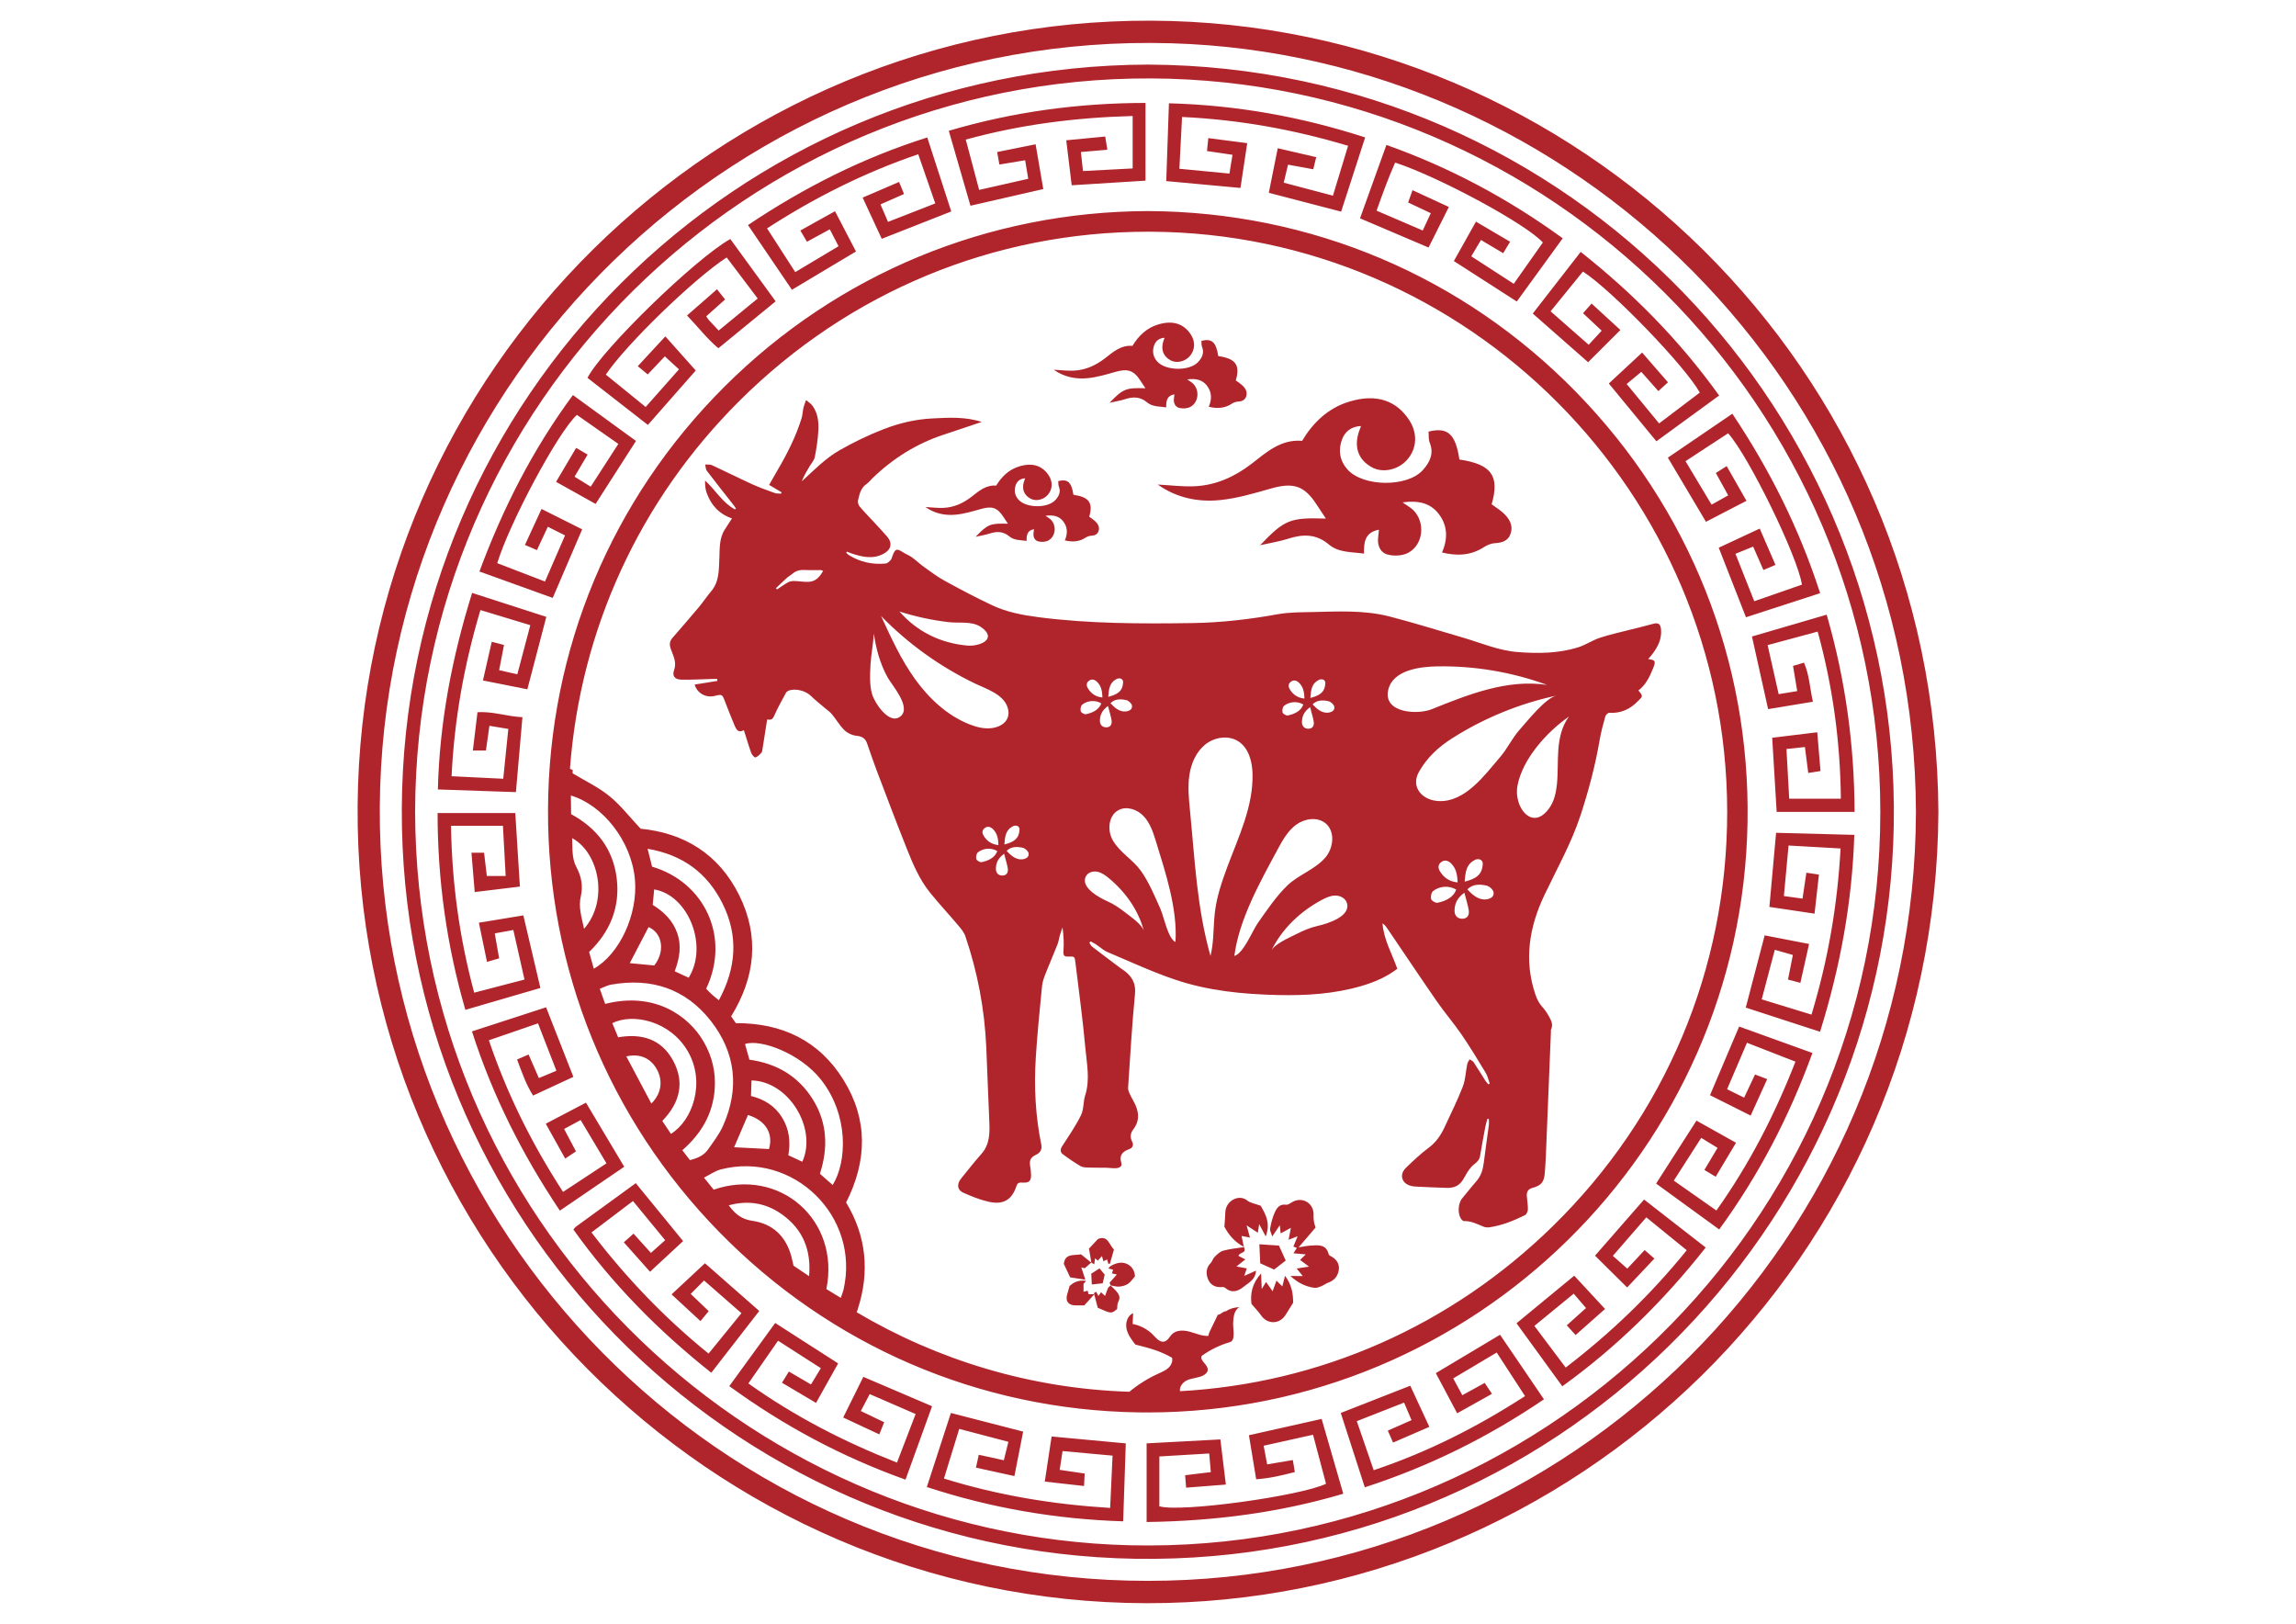<?xml version="1.0" encoding="utf-8"?>
<!-- Generator: Adobe Illustrator 25.2.3, SVG Export Plug-In . SVG Version: 6.00 Build 0)  -->
<svg version="1.1" xmlns="http://www.w3.org/2000/svg" xmlns:xlink="http://www.w3.org/1999/xlink" x="0px" y="0px"
	 viewBox="0 0 1190.55 841.89" style="enable-background:new 0 0 1190.55 841.89;" xml:space="preserve">
<style type="text/css">
	.st0{fill:#B0252C;}
</style>
<g id="Circle">
	<path class="st0" d="M597.15,10.72C372.59,9.73,187.22,191.7,185.44,417.63c-1.79,227.98,183.23,413,408.85,413.54
		c221.45,0.53,409.58-178.34,410.83-410.14C1004.04,190.13,817.2,11.69,597.15,10.72z M595.29,819.59
		c-222.33,0.03-399.77-182.16-398.35-401.43c1.43-220.94,185.5-402.26,410.31-395.73c207.45,6.03,385.49,176.66,386.23,398.61
		C992.82,642.17,813.99,819.57,595.29,819.59z M595.54,33.49c-213.69,0.49-386.17,172.8-387.19,385.6
		c-1.02,212.42,169.12,385.66,380.35,389.05c217.19,3.49,389.64-171.09,393.28-380.33C985.68,214.83,814.83,34.61,595.54,33.49z
		 M586.05,801.14c-200.48-4.69-370.39-169.12-370.8-380.51c0.56-211.99,173.38-380.85,381.57-379.97
		C803.3,41.53,974.79,209.68,975,420.71C975.21,634.54,798.23,806.1,586.05,801.14z M908.45,329.99
		c12.57-3.67,25.33-7.4,38.74-11.32c9.77,33.74,14.32,67.46,14.48,102.23c-13.52,0-26.7,0-40.41,0
		c-0.76-12.65-1.53-25.31-2.32-38.41c7.71-0.94,15.17-1.85,23.37-2.85c0.57,6.82,1.11,13.25,1.68,20.1c-2.34,0.37-4.18,0.66-6.35,1
		c-0.58-4.49-1.11-8.66-1.73-13.44c-3.04,0.32-5.95,0.63-9.57,1.01c0.48,8.59,0.94,17.01,1.43,25.78c8.77,0,17.49,0,26.78,0
		c-0.31-29.69-4.21-58.23-12.02-86.64c-8.86,2.39-17.13,4.62-25.95,7c1.91,8.52,3.75,16.7,5.71,25.43c3.2-0.52,6.08-1,9.63-1.58
		c-0.73-4.41-1.44-8.65-2.17-13.06c1.9-0.56,3.55-1.06,5.68-1.69c2.8,6.36,3.03,13.21,4.62,20.26c-7.85,1.3-15.47,2.55-23.22,3.83
		C914.04,355.14,911.33,342.97,908.45,329.99z M483.31,729.06c-4.49,12.42-9.03,24.95-13.77,38.06
		c-33.02-11.8-63.2-27.95-91.38-48.49c8.02-11.02,15.81-21.73,23.81-32.73c10.89,6.99,21.65,13.91,32.64,20.96
		c-3.72,6.64-7.42,13.24-11.47,20.48c-5.93-3.52-11.62-6.88-17.65-10.46c1.29-2.11,2.27-3.7,3.56-5.81
		c3.86,2.25,7.46,4.36,11.46,6.7c1.66-2.72,3.28-5.38,5.13-8.43c-7.52-4.83-14.73-9.46-22.2-14.25
		c-5.16,7.42-10.08,14.51-15.39,22.15c24.07,17.12,49.47,30.19,77.06,41.04c3.24-8.43,6.41-16.69,9.67-25.18
		c-8.12-3.52-15.7-6.81-23.81-10.33c-1.48,2.8-2.9,5.52-4.61,8.77c4.15,2,7.92,3.81,12.12,5.83c-0.81,2-1.56,3.86-2.54,6.27
		c-6.32-2.95-12.18-5.69-18.72-8.74c3.6-7.27,7.01-14.15,10.44-21.07C459.55,718.91,471.2,723.89,483.31,729.06z M920.96,431.77
		c13.37,0.35,26.59,0.69,40.56,1.06c-1.12,34.94-7.29,68.42-17.76,102.09c-13.03-4.24-25.68-8.36-38.52-12.53
		c3.25-12.44,6.41-24.51,9.79-37.45c7.76,1.5,15.14,2.93,23.03,4.46c-1.55,6.91-3,13.39-4.51,20.15c-2.04-0.54-3.99-1.05-6.42-1.69
		c0.83-4.2,1.61-8.13,2.53-12.76c-2.84-0.81-5.78-1.66-9.37-2.68c-2.27,8.59-4.46,16.87-6.79,25.69c8.53,2.61,16.88,5.17,25.81,7.91
		c8.55-28.22,13.47-56.63,15.08-86.13c-9.18-0.52-17.75-1.01-26.97-1.53c-0.81,8.83-1.59,17.22-2.42,26.19
		c3.25,0.45,6.13,0.85,9.66,1.33c0.66-4.41,1.29-8.69,2-13.42c2.01,0.3,4.04,0.6,6.51,0.97c-0.74,6.58-1.46,13-2.27,20.25
		c-7.99-1.2-15.73-2.35-23.42-3.5C918.65,457.4,919.77,444.94,920.96,431.77z M267.52,410.67c-13.4-0.46-26.49-0.9-40.47-1.38
		c0.86-34.6,7.25-68.22,17.76-101.9c12.88,4.16,25.65,8.28,38.47,12.42c-3.35,12.81-6.55,25.05-9.83,37.56
		c-7.65-1.53-15.06-3-23.03-4.59c1.51-6.62,2.98-13.06,4.57-20.05c2.2,0.57,4,1.04,6.35,1.65c-0.82,4.27-1.64,8.5-2.52,13.07
		c3.17,0.72,6.04,1.37,9.43,2.13c2.21-8.37,4.36-16.51,6.73-25.46c-8.49-2.57-16.94-5.14-25.87-7.84
		c-8.43,28.37-13.54,56.58-14.95,86.15c9.1,0.44,17.55,0.86,26.78,1.31c0.87-8.55,1.72-16.9,2.64-25.83
		c-3.37-0.56-6.38-1.05-9.8-1.62c-0.65,4.58-1.21,8.55-1.81,12.81c-2.02,0-4.06,0-6.78,0c0.79-6.54,1.56-12.92,2.4-19.84
		c7.9-0.56,15.26,2.21,23.31,2.56C269.74,385.06,268.65,397.68,267.52,410.67z M643.22,97.44c-12.81-1.18-25.24-2.33-38.48-3.55
		c0.46-13.35,0.91-26.54,1.39-40.34c35.02,0.94,68.58,6.95,101.75,17.69c-4.22,13.03-8.35,25.77-12.46,38.48
		c-12.54-3.27-24.63-6.41-37.5-9.76c1.55-7.72,3.03-15.12,4.63-23.11c6.95,1.61,13.39,3.1,19.95,4.62c-0.53,2.21-0.94,3.9-1.52,6.29
		c-4.3-0.78-8.5-1.55-13.09-2.39c-0.76,3.18-1.45,6.05-2.23,9.34c8.47,2.23,16.74,4.41,25.51,6.73c2.61-8.6,5.16-16.98,7.86-25.86
		c-28.15-8.41-56.35-13.54-86.09-14.94c-0.47,9.08-0.92,17.77-1.39,26.85c8.84,0.85,17.23,1.66,25.96,2.5
		c0.52-3.19,0.99-6.08,1.58-9.74c-4.47-0.66-8.72-1.28-13.22-1.95c0.24-2.32,0.43-4.19,0.68-6.7c6.73,0.87,13.13,1.7,20.18,2.61
		C645.54,82.03,644.42,89.47,643.22,97.44z M393.7,679.66c-8.26,10.64-16.45,21.19-24.87,32.03
		c-27.43-21.75-51.43-46.09-71.51-74.25c0.58-0.66,0.86-1.14,1.28-1.44c10.3-7.51,20.61-15,31.07-22.59
		c8.12,9.93,16.15,19.75,24.54,30.03c-5.64,5.23-11.19,10.37-17.15,15.9c-4.49-5.05-8.81-9.9-13.59-15.27
		c1.6-1.43,3.09-2.76,5.04-4.49c3.02,3.35,5.82,6.44,9.02,9.99c2.5-2.23,4.93-4.41,7.37-6.59c-5.69-6.92-11.06-13.46-16.68-20.31
		c-7.22,5.47-14.23,10.77-21.51,16.29c17.88,23.42,37.76,44.21,60.71,62.81c5.73-7.04,11.29-13.87,17.04-20.95
		c-6.53-5.71-12.92-11.3-19.38-16.95c-2.2,2.21-4.39,4.4-6.93,6.95c2.91,2.79,5.95,5.69,9.33,8.93c-1.32,1.61-2.61,3.17-4.26,5.17
		c-5.1-4.72-9.97-9.22-14.99-13.85c5.89-5.49,11.57-10.78,17.31-16.13C374.22,662.56,383.74,670.92,393.7,679.66z M685.31,735.63
		c3.75,12.97,7.42,25.65,11.22,38.79c-33.42,9.93-67.25,14.17-101.97,14.66c0-13.8,0-27.05,0-40.77
		c12.59-0.67,25.07-1.34,38.24-2.05c0.93,7.62,1.86,15.25,2.85,23.41c-6.95,0.54-13.56,1.06-20.6,1.61c-0.2-2.41-0.33-4.1-0.52-6.45
		c4.51-0.55,8.81-1.07,13.32-1.62c-0.28-3.2-0.53-6.12-0.83-9.65c-8.74,0.52-17.16,1.02-25.86,1.54c0,8.78,0,17.37,0,25.83
		c11.12,3.31,73.4-5.38,86.43-11.67c-2.18-8.22-4.38-16.52-6.74-25.42c-8.61,1.91-16.93,3.76-25.6,5.69c0.63,3.37,1.2,6.4,1.81,9.67
		c4.63-0.78,8.71-1.46,13.32-2.23c0.39,2.34,0.7,4.17,1.04,6.21c-6.7,1.75-13.12,3.28-20.05,3.73c-1.32-8.03-2.54-15.45-3.76-22.81
		C660.38,741.22,672.72,738.45,685.31,735.63z M410.64,150.23c-7.59-11.17-15.05-22.15-22.78-33.54
		c28.98-19.45,59.46-34.84,92.96-45.43c4.22,13.01,8.28,25.55,12.44,38.37c-11.98,4.71-23.76,9.35-36.04,14.18
		c-3.18-6.84-6.42-13.83-9.91-21.36c6.37-2.74,12.49-5.37,18.89-8.12c0.83,2.04,1.62,3.95,2.57,6.26
		c-4.07,1.79-7.88,3.46-12.21,5.37c1.35,3.14,2.57,5.97,3.91,9.07c8.27-3.23,16.12-6.3,24.5-9.57c-2.94-8.48-5.8-16.74-8.83-25.49
		c-27.89,9.51-53.52,22.36-78.39,38.43c4.94,7.66,9.68,15.02,14.61,22.67c7.54-4.51,14.76-8.82,22.46-13.42
		c-1.46-2.82-2.88-5.56-4.54-8.76c-3.98,2.16-7.64,4.16-11.84,6.44c-1.09-1.84-2.11-3.57-3.44-5.82c5.93-3.3,11.56-6.43,17.98-10
		c3.74,7.17,7.28,13.95,10.88,20.87C432.62,137.09,421.76,143.58,410.64,150.23z M864.84,237.27c11.08-7.55,22.03-15.01,33.43-22.77
		c19.36,28.96,34.72,59.53,45.53,93.03c-13,4.22-25.53,8.29-38.46,12.49c-4.63-11.81-9.24-23.58-14.12-36.06
		c6.84-3.19,13.78-6.43,21.26-9.92c2.75,6.35,5.33,12.31,8.15,18.83c-2.25,0.95-4.12,1.74-6.25,2.64
		c-1.75-3.99-3.43-7.82-5.31-12.12c-3.13,1.27-5.99,2.43-9.18,3.73c3.32,8.37,6.47,16.33,9.75,24.59c8.52-2.97,16.66-5.79,24.72-8.6
		c-2.18-14.51-27.53-66.5-38.27-78.48c-7.27,4.76-14.59,9.56-22.1,14.47c4.61,7.69,8.95,14.93,13.52,22.54
		c2.93-1.64,5.64-3.17,8.61-4.83c-2.12-3.83-4.14-7.49-6.4-11.58c1.83-1.17,3.4-2.17,5.61-3.58c3.45,6.04,6.74,11.79,10.28,17.99
		c-7.26,3.76-14.11,7.31-21.01,10.88C877.96,259.34,871.48,248.43,864.84,237.27z M901.81,532.2c12.42,4.48,24.94,9,37.99,13.71
		c-11.96,32.88-27.65,63.14-48.33,91.5c-11.04-8.03-21.74-15.8-32.72-23.79c6.98-10.89,13.8-21.53,20.92-32.64
		c6.75,3.78,13.46,7.53,20.51,11.48c-3.64,6.08-6.98,11.67-10.54,17.62c-2.14-1.29-3.89-2.35-5.85-3.53
		c2.3-3.87,4.38-7.36,6.81-11.45c-2.8-1.71-5.53-3.37-8.47-5.17c-4.82,7.52-9.38,14.63-14.21,22.16
		c7.33,5.14,14.53,10.2,22.08,15.49c17.07-23.99,30.21-49.55,41-77.17c-8.39-3.27-16.56-6.45-25.14-9.79
		c-3.48,8.13-6.85,16.01-10.31,24.09c2.93,1.45,5.59,2.75,8.84,4.36c1.92-4.08,3.69-7.84,5.65-12c1.84,0.7,3.71,1.41,6.31,2.4
		c-2.86,6.31-5.59,12.32-8.57,18.9c-7.28-3.64-14.12-7.07-21.09-10.56C891.8,555.81,896.69,544.28,901.81,532.2z M705.21,113.19
		c4.48-12.46,9-25.01,13.69-38.06c32.9,11.69,63.08,27.82,91.42,48.41c-7.92,10.9-15.78,21.73-23.81,32.78
		c-10.92-7.02-21.57-13.86-32.64-20.98c3.85-6.86,7.47-13.32,11.46-20.43c6.03,3.55,11.72,6.91,17.7,10.42
		c-1.37,2.27-2.44,4.05-3.58,5.94c-3.88-2.31-7.47-4.45-11.51-6.85c-1.73,2.91-3.32,5.56-5.04,8.46
		c7.38,4.78,14.34,9.29,22.02,14.26c5.07-7.19,10.11-14.33,15.1-21.41c-8.51-9.5-53.48-33.84-76.59-41.45
		c-3.6,8.03-6.58,16.38-9.63,24.93c8.07,3.47,15.82,6.81,23.93,10.29c1.4-3.02,2.71-5.83,4.18-8.98c-3.98-1.88-7.62-3.6-11.75-5.55
		c0.7-1.96,1.37-3.84,2.27-6.38c6.44,2.97,12.32,5.68,18.85,8.7c-3.65,7.28-7.07,14.13-10.53,21.04
		C728.78,123.23,717.27,118.33,705.21,113.19z M286.6,309.99c-12.61-4.55-25.2-9.08-38-13.7c12.1-32.59,27.57-63.2,48.48-91.47
		c10.93,7.95,21.77,15.84,32.7,23.79c-6.97,10.86-13.86,21.61-20.94,32.65c-6.74-3.77-13.33-7.45-20.5-11.45
		c3.49-5.91,6.77-11.47,10.4-17.61c2.14,1.24,3.88,2.26,5.96,3.47c-2.27,3.85-4.4,7.44-6.77,11.47c2.74,1.69,5.37,3.32,8.37,5.17
		c4.82-7.46,9.49-14.69,14.33-22.17c-7.36-5.15-14.44-10.11-21.49-15.04c-9.86,8.96-35.11,56.38-41.3,76.87
		c8.09,3.11,16.23,6.24,24.76,9.52c3.53-8.11,6.87-15.81,10.39-23.91c-2.97-1.49-5.75-2.89-8.92-4.48
		c-1.91,4.08-3.68,7.86-5.66,12.1c-2.04-0.89-3.89-1.69-6.2-2.69c2.93-6.37,5.64-12.24,8.59-18.64c7.42,3.71,14.3,7.16,21.08,10.56
		C296.77,286.31,291.89,297.67,286.6,309.99z M852.5,621.89c10.5,8.18,20.95,16.31,31.96,24.88c-21.68,27.52-46.12,51.6-74.36,71.96
		c-7.96-10.96-15.74-21.68-23.74-32.69c10.03-8.27,19.81-16.33,29.92-24.66c5.2,5.6,10.43,11.24,15.99,17.24
		c-5.17,4.57-10.03,8.88-15.27,13.52c-1.57-1.73-2.94-3.23-4.58-5.03c3.31-2.97,6.44-5.78,9.98-8.96c-2.28-2.65-4.22-4.92-6.39-7.45
		c-6.78,5.56-13.3,10.9-20.39,16.71c5.36,7.13,10.7,14.24,16.23,21.59c23.45-17.93,44.19-37.87,62.78-60.82
		c-7.09-5.76-13.9-11.3-20.97-17.05c-5.84,6.72-11.49,13.22-17.35,19.96c2.46,2.18,4.68,4.14,7.49,6.63c3.07-3.29,5.93-6.34,9-9.63
		c1.72,1.5,3.15,2.74,5.06,4.41c-4.65,4.93-9.11,9.66-14.13,14.98c-5.58-5.52-11.04-10.92-16.66-16.49
		C835.63,641.2,843.98,631.64,852.5,621.89z M777.83,692c7.48,11,14.99,22.04,22.76,33.47c-29,19.7-59.7,34.86-92.9,45.62
		c-4.21-13.04-8.33-25.77-12.46-38.55c12.21-4.78,23.99-9.4,36.04-14.12c3.21,6.93,6.41,13.82,9.89,21.32
		c-6.16,2.67-12.19,5.29-18.81,8.16c-0.92-2.11-1.72-3.94-2.72-6.21c4.11-1.81,7.93-3.5,12.29-5.42c-1.29-3.05-2.49-5.88-3.86-9.1
		c-8.09,3.18-15.9,6.25-24.52,9.63c2.85,8.26,5.68,16.49,8.76,25.42c27.94-9.36,53.65-22.37,78.48-38.42
		c-4.96-7.62-9.73-14.96-14.69-22.59c-7.57,4.51-14.8,8.81-22.54,13.42c1.58,2.94,3.05,5.65,4.7,8.71c4.02-2.2,7.68-4.21,11.62-6.37
		c1.17,1.76,2.21,3.32,3.76,5.66c-6.01,3.36-11.77,6.58-18.04,10.08c-3.73-7.01-7.33-13.8-11.07-20.82
		C755.54,705.33,766.39,698.84,777.83,692z M545.29,744.74c12.96,1.21,25.26,2.35,38.47,3.58c-0.44,13.08-0.89,26.46-1.36,40.41
		c-34.8-1.11-68.55-6.87-101.81-17.79c4.17-12.84,8.25-25.37,12.48-38.39c12.4,3.2,24.59,6.34,37.47,9.66
		c-1.48,7.51-2.96,15.03-4.54,23.06c-6.81-1.5-13.12-2.88-19.93-4.38c0.5-2.27,0.93-4.24,1.46-6.67c4.28,0.94,8.33,1.82,12.99,2.84
		c0.75-3.04,1.49-6.03,2.36-9.56c-8.34-2.19-16.43-4.31-25.49-6.69c-2.67,8.66-5.19,16.88-7.92,25.74
		c28.15,8.73,56.58,13.41,86.18,15.23c0.42-9.14,0.82-17.76,1.25-27.11c-8.54-0.78-16.91-1.54-25.93-2.37
		c-0.48,3.17-0.96,6.33-1.48,9.74c4.59,0.68,8.57,1.26,12.96,1.91c-0.11,2.04-0.2,3.88-0.34,6.46c-6.84-0.77-13.23-1.48-20.35-2.28
		C543.01,759.89,544.16,752.3,545.29,744.74z M323.68,604.9c-10.97,7.48-22.02,15.02-33.37,22.76
		c-19.44-29.01-34.84-59.49-45.58-92.94c12.98-4.22,25.64-8.33,38.43-12.49c4.82,12.28,9.38,23.92,14.15,36.07
		c-6.78,3.14-13.59,6.31-20.89,9.69c-3.73-5.87-5.81-12.12-8.31-18.7c2.08-0.9,3.78-1.64,5.98-2.59c1.83,4.2,3.5,8.01,5.33,12.22
		c3.08-1.29,5.92-2.48,9.09-3.8c-3.16-8.12-6.2-15.97-9.54-24.56c-8.39,2.88-16.64,5.72-25.47,8.76
		c9.42,27.87,22.29,53.69,38.46,78.62c7.82-5.15,15.05-9.9,22.51-14.81c-4.47-7.5-8.79-14.75-13.38-22.44
		c-2.84,1.52-5.42,2.91-8.59,4.61c2.05,3.87,3.99,7.54,6.16,11.64c-1.77,1.18-3.46,2.3-5.59,3.72c-3.36-6.03-6.53-11.72-10.07-18.07
		c7.05-3.7,13.85-7.26,20.84-10.92C310.44,582.71,316.93,593.59,323.68,604.9z M335.95,220.3c-10.51-8.19-20.94-16.32-31.32-24.4
		c7.55-14.78,55.96-61.85,74.06-71.98c7.85,10.78,15.73,21.61,23.51,32.3c-9.79,8.02-19.5,15.97-29.69,24.32
		c-5.78-4.76-10.45-10.95-16.26-16.98c5.2-4.55,10.18-8.9,15.54-13.6c1.62,2.05,2.89,3.65,4.19,5.3c-3.4,3.04-6.55,5.85-9.78,8.74
		c0.53,0.77,0.87,1.39,1.33,1.9c1.55,1.7,3.14,3.36,5.13,5.47c6.69-5.5,13.32-10.95,20.23-16.62c-5.53-7.31-10.81-14.3-16.08-21.27
		c-16.78,10.82-52.19,45.12-62.67,60.74c6.8,5.52,13.62,11.07,20.66,16.78c5.89-6.66,11.5-12.99,17.27-19.51
		c-2.35-2.16-4.66-4.28-7.34-6.74c-2.84,3-5.73,6.05-8.86,9.36c-1.49-1.23-3.06-2.53-5.16-4.27c4.74-5.12,9.23-9.97,14.29-15.43
		c5.48,6.14,10.51,11.79,15.77,17.67C352.91,201.02,344.53,210.55,335.95,220.3z M503.21,106.66c-3.67-12.7-7.38-25.53-11.23-38.85
		c33.36-9.84,67.17-14.4,102-14.45c0,13.65,0,26.73,0,40.3c-12.49,0.78-25.1,1.57-38.27,2.39c-0.93-7.64-1.84-15.11-2.83-23.32
		c6.7-0.65,13.14-1.27,20.21-1.95c0.36,2.25,0.71,4.39,1.11,6.85c-4.75,0.41-9.06,0.78-13.72,1.18c0.39,3.54,0.71,6.47,1.08,9.87
		c8.59-0.45,16.99-0.89,25.76-1.36c0-8.93,0-17.68,0-27.18c-29.43,0.8-57.86,4.35-86.54,12.23c2.33,8.75,4.6,17.29,6.94,26.09
		c8.69-1.97,16.89-3.83,25.45-5.77c-0.53-3.16-1.01-6.05-1.6-9.61c-4.49,0.75-8.58,1.44-13.35,2.23c-0.35-1.96-0.71-3.92-1.17-6.49
		c6.61-1.33,12.92-2.61,19.94-4.02c1.33,7.76,2.6,15.16,3.98,23.22C528.55,100.88,516.11,103.72,503.21,106.66z M891.43,205.06
		c-10.84,7.91-21.53,15.71-32.54,23.73c-8.21-9.97-16.27-19.77-24.66-29.96c5.56-5.17,11.33-10.53,17.26-16.05
		c4.45,5.12,8.84,10.17,13.41,15.43c-1.76,1.6-3.31,3.02-4.99,4.56c-2.9-3.28-5.7-6.44-8.84-9.98c-2.59,2.15-4.98,4.12-7.6,6.29
		c5.67,6.89,11.06,13.44,16.83,20.44c7.14-5.41,14.13-10.71,21.1-15.98c-7.42-13.49-45.47-52.97-60.6-62.76
		c-5.47,6.73-11,13.52-16.77,20.62c6.67,5.86,13.12,11.51,19.76,17.35c2.23-2.43,4.25-4.62,6.72-7.31
		c-3.14-2.94-6.17-5.78-9.66-9.06c1.32-1.48,2.65-2.99,4.44-5c5.15,4.73,10.06,9.22,14.94,13.7c-5.72,5.71-11.1,11.08-16.74,16.71
		c-9.42-8.28-18.96-16.67-28.7-25.23c8.09-10.41,16.33-21.01,24.85-31.97C846.91,152.17,870.85,176.38,891.43,205.06z
		 M280.21,512.21c-12.91,3.76-25.7,7.49-38.9,11.34c-9.66-33.3-14.4-67.1-14.41-102.02c13.66,0,26.82,0,40.29,0
		c0.79,12.59,1.56,24.93,2.39,38.11c-7.63,0.93-15.22,1.85-23.43,2.85c-0.58-7.04-1.12-13.52-1.69-20.4c2.27,0,4.29,0,6.54,0
		c0.47,3.96,0.95,7.97,1.44,12.06c3.23,0,6.14,0,9.76,0c-0.48-8.81-0.94-17.21-1.42-26.03c-8.78,0-17.52,0-26.92,0
		c0.46,29.29,4.26,57.71,12.02,86.53c8.66-2.26,17.07-4.46,26.08-6.81c-1.96-8.7-3.84-17.04-5.79-25.69
		c-3.27,0.6-6.16,1.12-9.63,1.76c0.75,4.28,1.44,8.22,2.27,12.94c-1.74,0.51-3.61,1.05-6.29,1.83c-1.45-6.98-2.8-13.46-4.21-20.3
		c7.65-1.26,15.07-2.49,23.06-3.8C274.3,487.07,277.18,499.33,280.21,512.21z M619.67,252.09c10.95-0.58,20.56-4.91,29.29-11.64
		c7.7-5.94,15.15-12.81,26.22-11.9c5.76-9.57,13.48-16.9,24.11-20.22c14.84-4.64,25.02-0.25,31.35,9.35
		c4.59,6.96,4.13,14.98-1.1,20.8c-4.66,5.19-12.59,6.86-18.13,3.81c-6.77-3.72-9.23-9.79-7.06-17.54c0.3-1.07,0.75-2.11,1.39-3.88
		c-5.27,0.23-8.46,3.07-9.93,7.13c-1.96,5.44-1.15,10.87,2.91,15.41c8.07,9.02,30.95,9.33,39.06,0.31
		c3.57-3.96,5.91-8.52,3.56-14.26c-0.7-1.72-0.43-3.84-0.59-5.69c10-2.49,14,1.27,16,14.47c16.56,2.44,21,8.4,16.71,23.21
		c1.85,1.36,3.99,2.69,5.85,4.35c3.16,2.82,5.4,6.28,4.04,10.71c-1.18,3.84-4.38,4.9-8.19,5.1c-1.89,0.1-3.94,0.92-5.56,1.97
		c-6.78,4.41-13.98,4.8-21.88,2.86c3.16-7.2,2.93-14.17-1.86-20.21c-4.24-5.35-10.25-6.9-18.59-5.77c2.57,1.81,4.13,2.66,5.38,3.84
		c6.6,6.3,5.53,18.1-2.54,22.35c-2.93,1.54-7.31,1.74-10.58,0.86c-3.9-1.04-5.47-4.86-4.9-9.11c0.14-1.08,0.23-2.16,0.4-3.77
		c-7.27,1.35-7.88,6.42-7.76,12.38c-6.68-0.9-13.19-0.47-18.2-4.71c-6.6-5.58-13.5-5.45-21.11-3c-4.31,1.39-8.84,2.08-14.56,3.37
		c12.76-13.32,15.5-14.39,34.12-13.81c-1.72-2.58-3.26-4.85-4.75-7.16c-6.39-9.9-12.06-11.71-23.52-8.48
		c-8.83,2.49-17.77,5.2-26.83,6.07c-11.22,1.08-22.23-1.1-32.1-8.07C607.11,251.56,613.42,252.42,619.67,252.09z M503.69,257.6
		c3.78-2.91,7.44-6.28,12.87-5.84c2.83-4.7,6.61-8.29,11.83-9.92c7.28-2.28,12.28-0.12,15.39,4.59c2.25,3.42,2.03,7.35-0.54,10.21
		c-2.29,2.55-6.18,3.36-8.9,1.87c-3.32-1.83-4.53-4.8-3.46-8.61c0.15-0.53,0.37-1.03,0.68-1.91c-2.58,0.11-4.15,1.5-4.87,3.5
		c-0.96,2.67-0.56,5.34,1.43,7.56c3.96,4.43,15.18,4.58,19.17,0.15c1.75-1.94,2.9-4.18,1.75-7c-0.34-0.84-0.21-1.88-0.29-2.79
		c4.91-1.22,6.87,0.62,7.85,7.1c8.13,1.2,10.3,4.12,8.2,11.39c0.91,0.67,1.96,1.32,2.87,2.13c1.55,1.39,2.65,3.08,1.98,5.25
		c-0.58,1.88-2.15,2.4-4.02,2.5c-0.93,0.05-1.93,0.45-2.73,0.97c-3.33,2.16-6.86,2.36-10.74,1.4c1.55-3.53,1.44-6.95-0.91-9.92
		c-2.08-2.63-5.03-3.38-9.12-2.83c1.26,0.89,2.03,1.3,2.64,1.88c3.24,3.09,2.71,8.88-1.24,10.97c-1.44,0.76-3.59,0.85-5.19,0.42
		c-1.92-0.51-2.68-2.38-2.4-4.47c0.07-0.53,0.11-1.06,0.2-1.85c-3.57,0.66-3.87,3.15-3.81,6.07c-3.28-0.44-6.47-0.23-8.93-2.31
		c-3.24-2.74-6.62-2.67-10.36-1.47c-2.11,0.68-4.34,1.02-7.14,1.66c6.26-6.53,7.61-7.06,16.74-6.78c-0.84-1.27-1.6-2.38-2.33-3.51
		c-3.13-4.86-5.92-5.75-11.54-4.16c-4.33,1.22-8.72,2.55-13.16,2.98c-5.51,0.53-10.91-0.54-15.75-3.96
		c3.33,0.17,6.42,0.59,9.49,0.43C494.69,263.03,499.41,260.91,503.69,257.6z M546.4,191.68c3.7,0.19,7.14,0.66,10.54,0.47
		c5.97-0.32,11.21-2.68,15.97-6.35c4.2-3.24,8.26-6.98,14.3-6.49c3.14-5.22,7.35-9.22,13.15-11.03c8.09-2.53,13.65-0.14,17.1,5.1
		c2.5,3.8,2.25,8.17-0.6,11.35c-2.54,2.83-6.87,3.74-9.89,2.08c-3.69-2.03-5.03-5.34-3.85-9.56c0.16-0.59,0.41-1.15,0.76-2.12
		c-2.87,0.13-4.61,1.67-5.41,3.89c-1.07,2.97-0.63,5.93,1.59,8.4c4.4,4.92,16.88,5.09,21.3,0.17c1.94-2.16,3.22-4.65,1.94-7.78
		c-0.38-0.94-0.23-2.09-0.32-3.1c5.45-1.36,7.63,0.69,8.73,7.89c9.03,1.33,11.45,4.58,9.11,12.65c1.01,0.74,2.18,1.47,3.19,2.37
		c1.72,1.54,2.95,3.43,2.2,5.84c-0.65,2.09-2.39,2.67-4.47,2.78c-1.03,0.06-2.15,0.5-3.03,1.08c-3.7,2.41-7.63,2.62-11.93,1.56
		c1.72-3.93,1.6-7.73-1.01-11.02c-2.31-2.92-5.59-3.76-10.14-3.15c1.4,0.99,2.25,1.45,2.93,2.09c3.6,3.44,3.02,9.87-1.38,12.19
		c-1.6,0.84-3.99,0.95-5.77,0.47c-2.13-0.57-2.98-2.65-2.67-4.97c0.08-0.59,0.13-1.18,0.22-2.06c-3.97,0.74-4.3,3.5-4.23,6.75
		c-3.64-0.49-7.2-0.26-9.93-2.57c-3.6-3.04-7.36-2.97-11.51-1.63c-2.35,0.76-4.82,1.13-7.94,1.84c6.96-7.26,8.45-7.85,18.61-7.53
		c-0.94-1.41-1.78-2.65-2.59-3.9c-3.48-5.4-6.58-6.38-12.83-4.63c-4.81,1.36-9.69,2.84-14.63,3.31
		C557.79,196.67,551.79,195.48,546.4,191.68z M644.84,667.14c-2.92,2.39-6.2,3.48-9.62,0.47c-0.53-0.46-1.66-0.33-2.51-0.32
		c-3.28,0.05-5.49-1.69-6.49-4.56c-0.95-2.75-0.77-5.55,1.54-7.89c0.87-0.88,1.15-2.34,2.03-3.19c1.33-1.28,2.81-2.79,4.48-3.24
		c3.49-0.94,7.14-1.28,10.73-1.85c-0.01-0.05-0.02-0.1-0.03-0.15c0.07,0.04,0.14,0.08,0.21,0.12l-0.17,0.1
		c1.68,3.17-2.22,2.42-2.86,4.45c0.92,0.48,2.03,1.06,3.59,1.87c-1.5,1.19-2.8,2.21-4.61,3.64c1.95,0.36,3.48,0.65,5.38,1
		c-0.47,1.37-0.89,2.57-1.34,3.88c1.98-0.88,3.85-1.7,6.11-2.71C651.01,663.52,647.42,665.03,644.84,667.14z M694.17,658.62
		c-0.52,2.95-2.18,5.14-5.16,6.24c-1.39,0.51-2.61,1.47-3.98,2.02c-1.11,0.44-2.4,0.95-3.52,0.79c-4.37-0.63-8.27-2.38-12.41-6.15
		c2.71,0.03,4.37,0.04,6.46,0.06c-1.01-1.23-1.84-2.24-3.21-3.91c2.35-0.37,4.12-0.64,6.39-1c-1.57-1.18-2.91-2.19-4.61-3.46
		c0.91-0.89,1.77-1.74,2.93-2.87c-2.13-0.19-3.99-0.36-6.36-0.58c0.73-1.14,1.24-1.95,1.76-2.76c-0.48-0.19-0.97-0.39-1.81-0.72
		c0.65-1.58,1.29-3.11,2.22-5.36c-1.75,0.69-2.91,1.14-4.7,1.84c0.44-2.29,0.79-4.08,1.19-6.18c-1.86,1.01-3.48,1.89-5.3,2.87
		c-0.15-1.4-0.25-2.43-0.44-4.26c-1.39,2.09-2.41,3.61-3.91,5.86c-0.51-1.74-1.32-3.02-1.12-4.12c0.5-2.77,1.18-5.59,2.33-8.15
		c1.06-2.36,2.45-4.71,5.96-4.2c1.15,0.16,2.5-1.07,3.75-1.67c5.21-2.49,10.74,1.21,10.5,6.96c-0.08,2,0.09,4.02,1.05,6.53
		c-2.94,3.43-5.88,6.86-8.81,10.29c2.1-0.32,4.18-0.8,6.29-0.92c3.89-0.23,8.02-0.83,9.32,4.53c0.15,0.64,1.33,1.03,2.05,1.52
		C693.43,653.44,694.68,655.74,694.17,658.62z M666.33,661.43c3.65,4.86,4.21,9.69,4.2,13.99c-1.58,2.53-2.77,4.4-3.93,6.29
		c-3.08,4.96-9.41,5.02-12.72,0.2c-1.26-1.83-2.85-3.44-4.95-5.92c-0.66-5.27,0.25-10.48,4.99-15.79c0.14,3.31,0.22,5.37,0.33,8.07
		c0.87-1.4,1.43-2.3,2.26-3.64c1.2,1.7,2.17,3.08,3.38,4.81c0.64-1.75,1.23-3.38,2-5.49c1.18,1.15,2.02,1.97,3.04,2.97
		C665.35,665.3,665.73,663.81,666.33,661.43z M643.78,640.78c0.4,1.88,0.8,3.76,1.2,5.64c-4.77-2.48-8-6.37-10.1-10.45
		c0.2-2.95,0.44-5.15,0.48-7.36c0.13-6.02,7.06-9.75,11.34-6.23c1.64,1.34,4.12,1.65,6.99,2.72c2.46,4.22,5.26,9,2.63,15.92
		c-1.34-2.51-2.28-4.28-3.39-6.36c-0.23,1.44-0.41,2.55-0.71,4.44c-2.12-1.38-3.74-2.45-5.81-3.8c0.63,2.29,1.12,4.1,1.73,6.3
		C646.45,641.29,645.12,641.04,643.78,640.78z M653.02,645.09c3.94,0.26,6.99,0.46,10.15,0.67c1.29,2.84,2.32,5.12,3.52,7.76
		c-2,1.55-4,3.11-6.01,4.67c-2.45-1.1-4.66-2.09-7.21-3.23C653.33,651.88,653.18,648.65,653.02,645.09z M588.5,661.74
		c-1.18,1.31-2.18,2.91-3.62,3.88c-1.28,0.86-3.01,1.3-4.57,1.42c-1.46,0.11-2.96-0.39-4.44-0.65c-0.18-0.49-0.37-0.97-0.52-1.39
		c1.24-1.39,2.44-2.73,3.77-4.22c-0.63-0.15-1.45-0.34-2.57-0.61c0.21-0.62,0.4-1.2,0.64-1.92c-0.79-0.19-1.57-0.38-2.33-0.56
		c-0.07-1.07,3.48-2.86,5.97-3.03C585.04,654.38,588.4,657.46,588.5,661.74z M575.76,666.38c0.04,0.01,0.07,0.02,0.11,0.02
		c0.01,0.02,0.02,0.05,0.03,0.07c-0.01,0.01-0.01,0.01-0.02,0.02C575.83,666.45,575.79,666.42,575.76,666.38z M575.87,666.49
		c0.88,0.83,1.79,1.63,2.61,2.51c1.59,1.72,2.76,3.47,1.35,6.01c-0.57,1.02-0.4,2.44-0.56,3.62c-2.95,2.53-2.95,2.53-10.05-0.63
		c-0.56-2.12-1.18-4.51-1.82-6.93c-2.09,2.29-3.7,4.07-5.19,5.71c-1.78,0-3.15,0.02-4.53,0c-3.75-0.06-5.37-2.27-4.29-5.77
		c0.4-1.3,0.74-2.61,1.19-4.23c2.12-2.02,4.76-3.29,8.57-2.73c-0.67,0.81-1.12,1.35-1.31,1.58c0,1.47,0,2.7,0,4.1
		c0.46-0.12,1.09-0.29,2.14-0.57c0.18,0.72,0.31,1.24,0.46,1.83c0.69,0,1.4,0,2.94,0c-0.05-0.18-0.1-0.36-0.14-0.55
		c0.38-0.26,0.76-0.51,1.15-0.77c0.38,0.72,0.76,1.44,1.17,2.23c0.47-0.68,0.85-1.22,1.35-1.94c0.71,0.64,1.38,1.25,2.12,1.91
		c0.51-1.42,0.92-2.8,1.51-4.09C574.78,667.26,575.41,666.91,575.87,666.49z M560.56,650.31c1.68,1.36,3.47,2.82,5.27,4.27
		c-1.04,0.91-2.08,1.82-3.37,2.95c-0.16-0.04-0.8-0.21-1.75-0.45c0.68,2.09,1.25,3.86,2.06,6.36c-2.75-0.42-5.26-0.8-7.85-1.2
		c-1.16-2.45-2.21-4.69-3.3-7C552.3,649.73,556.75,650.96,560.56,650.31z M565.83,654.59c0.01-0.01,0.01-0.01,0.02-0.02v0h0l0,0l0,0
		c0.02,0.01,0.05,0.03,0.07,0.04c0,0.02,0.01,0.04,0.01,0.06C565.9,654.64,565.87,654.62,565.83,654.59z M567.4,655.46
		c-0.6-0.35-1.04-0.6-1.48-0.84c-0.44-2.56-0.87-5.12-1.24-7.28c1.86-2,3.25-3.5,4.62-4.97c5.24-2.11,5.71,2.89,8.32,5.44
		c-0.7,2.44-1.41,4.93-2.12,7.41c-0.27-0.02-0.54-0.04-0.8-0.05c-0.2-0.7-0.4-1.39-0.63-2.2c-0.53,0.25-1.06,0.5-1.88,0.9
		c-0.27-0.88-0.49-1.62-0.81-2.67c-0.75,0.84-1.41,1.58-2.11,2.37c-0.52-0.44-0.92-0.77-1.44-1.21
		C567.69,653.34,567.56,654.27,567.4,655.46z M570.14,657.59c0.87,1.04,1.71,2.06,2.68,3.23c-0.33,1.44-0.67,2.91-1.03,4.5
		c-1.88,0.21-3.59,0.4-5.64,0.62c-0.11-2.09-0.2-3.81-0.3-5.59C567.2,659.49,568.44,658.69,570.14,657.59z M906.15,426.45
		c1.46-83.81-30.14-163.11-88.98-223.29c-58.68-60.02-137.41-93.3-221.69-93.73h-0.02c-83.04,0.19-161.09,32.51-219.76,91
		c-58.63,58.44-91.13,136.22-91.53,219.02c-0.4,82.53,31.18,160.45,88.9,219.41c57.66,58.89,134.68,92.06,216.89,93.38
		c1.69,0.03,3.37,0.04,5.06,0.04C764.11,732.27,903.2,596.11,906.15,426.45z M383.64,207.61c56.83-56.45,131.91-87.48,211.54-87.48
		c0.43,0,0.87,0,1.3,0c164.77,0.7,298.96,135.55,299.12,300.61c0.08,81.51-32.07,157.89-90.54,215.07
		c-52.78,51.62-120.65,81.48-193.18,85.45c-0.48-2.23,1.48-4.73,3.74-5.71c2.6-1.13,5.58-1.15,8.13-2.37
		c1.26-0.6,2.48-1.69,2.51-3.09c0.05-2.73-4.33-4.68-3.13-7.13c4.42-3.19,9.4-5.62,14.64-7.13c3-0.87,1.54-6.67,1.65-9.79
		c0.11-3.13,0.51-6.83,3.25-8.33c-2.51,0.02-5.01,0.78-7.11,2.15c-1.51-0.04-2.57,1.79-4.07,1.75c-1.36,2.82-2.72,5.64-4.08,8.45
		c-0.56,1.16-0.59,1.25-0.81,2.52c-3.28,0.21-6.39-1.25-9.55-2.13c-3.16-0.88-6.96-1.04-9.31,1.25c-1.33,1.3-2.16,3.34-3.96,3.81
		c-2.21,0.58-4.08-1.56-5.65-3.22c-2.87-3.03-6.71-5.12-10.81-5.89c0.08-1.87,0.17-3.74,0.25-5.61c-2.91,1.25-4.07,4.97-3.43,8.07
		c0.64,3.1,2.64,5.72,4.58,8.22c7.25,1.87,12.51,3.12,19.02,6.84c0.52,1.94-0.51,4.02-2.01,5.36c-1.5,1.34-3.4,2.11-5.23,2.94
		c-5.36,2.43-10.37,5.59-14.9,9.34c-51.3-1.61-99.53-16.47-141.4-41.24c0.25-0.63,0.48-1.27,0.73-1.91
		c-0.02-0.01-0.04-0.02-0.05-0.03c6.14-19.1,4.34-37.57-6.14-54.95c10.93-21.59,11.42-42.98-1.36-63.56
		c-12.66-20.38-31.81-29.51-55.82-29.42c-0.73-1.06-1.5-2.18-2.44-3.54c12.51-20.25,14.81-41.36,4.16-62.83
		c-10.56-21.29-28.5-32.24-51.08-34.43c-5.69-6.05-10.37-12.17-16.19-16.91c-5.68-4.63-12.51-7.84-19.11-11.83
		c0.02-0.55,0.06-1.11,0.09-1.66c-0.46-0.21-0.95-0.44-1.44-0.68C300.91,326.3,331.74,259.16,383.64,207.61z M421.43,569.91
		c-7.51-11.98-18.63-18.55-32.83-20.52c-0.78-2.74-1.53-5.42-2.29-8.1c7.88-2.81,28.65,4.78,39.43,18.49
		c14.46,18.4,13.46,42.55,6.04,54.57c-2.11-1.85-4.18-3.67-6.63-5.82C429.46,595.23,429.07,582.1,421.43,569.91z M405.6,579.47
		c-3.68-6.03-9.22-9.53-16.19-11.26c0.1-2.85,0.18-5.46,0.27-8.06c19.46,0.38,34.17,25.08,26.34,42.15
		c-2.33-1.08-4.66-2.16-7.24-3.36C410,592.02,409.27,585.47,405.6,579.47z M387.84,578.07c9.16,2.77,13.28,9.61,10.9,17.65
		c-5.95-0.31-11.91-0.62-18.07-0.94C383.05,589.26,385.38,583.82,387.84,578.07z M437.37,668.7c-0.27,1.18-0.76,2.31-1.39,4.17
		c-2.77-1.69-5.21-3.18-7.48-4.56c7.25-35.73-24.15-63.27-58.44-51.54c-1.57-1.94-2.98-3.69-5.03-6.23
		c3.24-1.62,5.84-3.53,8.74-4.27C411.44,596.64,446.16,630.77,437.37,668.7z M419.54,661.62l-8.08-5.43
		c-0.35-1.54-0.66-3.09-1.06-4.61c-2.76-10.47-9.58-17.1-20.12-18.62c-5.53-0.8-8.96-3.29-12.39-8.08
		c10.48-2.85,19.81-1.01,28.04,5.04C416.18,637.46,420.72,647.86,419.54,661.62z M374.95,583.6c-1.98,4.46-5.08,8.46-7.92,12.48
		c-2.12,3-5.41,4.39-9.26,5.4c-1.26-1.64-2.51-3.27-3.96-5.15c9.88-8.6,15.89-18.91,16.8-31.79c0.61-8.73-1.35-16.88-5.73-24.47
		c-7.92-13.7-25.75-26.06-51.09-19.6c-0.91-2.58-1.73-4.89-2.77-7.83c2.14-0.81,3.96-1.83,5.91-2.17
		c20.76-3.68,38.47,2.07,51.55,18.69C381.48,545.69,383.56,564.25,374.95,583.6z M348.93,549.7c-6.05-11.02-16.18-14.03-28.39-11.91
		c-1.06-2.55-2.06-4.95-3.04-7.32c10.52-5.39,30.13-1.25,39.27,14.77c9.22,16.16,2.29,35.74-8.87,42.61
		c-1.43-2.15-2.88-4.31-4.48-6.71C352.45,571.85,355.27,561.24,348.93,549.7z M337.74,572.12c-4.37-8.24-8.64-16.27-12.98-24.45
		c7.21-1.59,12.75,0.96,15.98,6.98C343.84,560.45,342.89,567.11,337.74,572.12z M351.14,483.7c-2.3-6.51-6.91-10.97-12.68-14.58
		c0.25-2.76,0.49-5.37,0.74-8c17.71,2.91,28.23,29.23,17.89,45.78c-2.49-1.15-4.71-2.18-7.23-3.35
		C352.36,496.9,353.51,490.41,351.14,483.7z M369.11,515.57c-1.04-0.95-1.99-1.99-2.95-2.95c12.77-26.81-0.9-55.32-28.03-63.3
		c-0.75-2.98-1.44-5.71-2.33-9.27c18.12,3.07,30.93,12.51,38.81,28.29c8.36,16.72,7.25,33.35-1.85,50.23
		C371.18,517.28,370.1,516.47,369.11,515.57z M336.31,480.64c7.18,3.04,8.72,12.63,2.95,19.9c-4.01-0.38-8.15-0.77-12.71-1.2
		C330.01,492.74,333.16,486.69,336.31,480.64z M307.91,502.22c-0.78-2.79-1.54-5.48-2.43-8.66c10.72-10.32,16.13-23.04,14.31-38.12
		c-1.83-15.16-10.23-26.06-23.66-33.36c-0.04-3.14-0.07-6.12-0.11-9.65c16.38,4.85,31.47,23.47,33.22,43.63
		C330.81,474.23,321.2,494.69,307.91,502.22z M298.93,449.66c-2.58-4.77-1.97-9.83-2.26-15.12c13.75,7.33,19.21,32.08,6.19,46.99
		c-1.31-6.12-3.02-11.28-1.68-16.93C302.4,459.43,301.45,454.33,298.93,449.66z"/>
</g>
<g id="Goat">
	<path class="st0" d="M854.64,341.71c0.83-1,1.64-1.92,2.37-2.89c2.74-3.66,4.68-7.61,4.29-12.36c-0.25-3.11-1.43-3.83-4.38-2.97
		c-3.56,1.04-7.19,1.84-10.78,2.77c-5.5,1.42-11.09,2.6-16.47,4.37c-3.97,1.3-7.55,3.82-11.54,5.04
		c-10.19,3.13-20.73,3.21-31.24,2.38c-9.99-0.79-19.2-4.84-28.71-7.6c-12.52-3.64-24.97-7.56-37.6-10.82
		c-13.21-3.41-26.79-2.61-40.27-2.31c-5.86,0.13-11.82,0.07-17.56,1.1c-14.69,2.65-29.47,4.39-44.36,4.61
		c-26.73,0.39-53.46,0.38-80.05-3.07c-8.13-1.06-16.24-2.59-23.7-6.08c-8.45-3.96-16.72-8.35-24.91-12.83
		c-3.75-2.05-7.19-4.68-10.67-7.17c-2.13-1.52-4.01-3.37-6.13-4.89c-1.47-1.05-3.21-1.71-4.74-2.69c-3.2-2.06-3.99-1.83-5.37,1.77
		c-0.3,0.77-0.44,1.69-0.96,2.26c-0.71,0.78-1.67,1.74-2.61,1.83c-6.78,0.65-13.16-0.72-19-4.31c-0.54-0.33-0.97-0.85-1.46-1.29
		c0.12-0.19,0.25-0.38,0.37-0.56c0.72,0.29,1.44,0.61,2.18,0.85c5.66,1.9,11.34,3.29,17.03,0.13c3.82-2.11,4.47-5.52,1.6-8.84
		c-2.43-2.82-5.02-5.5-7.54-8.24c-2.24-2.43-4.58-4.78-6.68-7.33c-0.64-0.78-1.06-2.19-0.84-3.13c0.76-3.18,1.39-6.48,4.45-8.54
		c1.08-0.73,1.89-1.84,2.84-2.76c10.73-10.43,23.08-18.19,37.34-22.85c6.38-2.09,12.74-4.26,19.51-6.53
		c-8.64-2.82-17.18-2.24-25.64-1.82c-8.63,0.43-16.99,2.39-25.09,5.51c-7.97,3.07-15.58,6.76-23,11
		c-7.47,4.27-13.27,10.36-19.56,16.1c1.09-2.92,2.63-5.42,4.14-7.94c0.93-1.55,2.29-3.03,2.62-4.7c0.88-4.53,1.59-9.14,1.83-13.74
		c0.24-4.56-0.28-9.15-3.19-12.99c-0.72-0.96-1.84-1.62-3.19-2.77c-0.62,1.79-1.11,2.91-1.37,4.07c-0.39,1.77-0.42,3.64-0.95,5.36
		c-2.98,9.61-7.51,18.51-12.6,27.15c-1.4,2.39-2.75,4.81-4.23,7.41c2.39,1.42,4.42,2.62,6.46,3.83c-0.09,0.23-0.17,0.47-0.26,0.7
		c-1.1-0.1-2.28,0.03-3.28-0.33c-3.96-1.43-7.94-2.83-11.76-4.57c-6.99-3.19-13.86-6.65-20.84-9.88c-0.99-0.46-2.3-0.22-3.47-0.3
		c0.27,1.1,0.23,2.43,0.86,3.25c4.65,6.11,9.43,12.11,14.16,18.15c0.35,0.44,0.63,0.94,0.94,1.4c-0.18,0.15-0.37,0.3-0.55,0.45
		c-6.45-3.5-10.05-10.01-15.46-14.96c-0.06,2.24,0.1,4.4,0.81,6.36c2.28,6.36,6.44,11,13.12,13.27c-1.29,1.99-2.49,3.86-3.69,5.72
		c-3.01,4.65-2.6,9.93-2.85,15.12c-0.29,5.91-0.01,11.98-4.26,16.96c-2.2,2.58-4.06,5.44-6.23,8.04
		c-4.56,5.44-9.2,10.81-13.87,16.16c-1.49,1.71-1.58,3.42-0.88,5.5c1.21,3.56,3.28,6.88,1.78,11.09c-1.12,3.16,0.36,4.94,3.83,5
		c5.36,0.1,10.72-0.23,16.09-0.36c0.8-0.02,1.6,0,2.41,0c0.03,0.34,0.05,0.68,0.08,1.02c-3.93,0.63-7.85,1.27-11.78,1.9
		c1.36,4.5,5.86,7.02,10.46,5.87c3.8-0.95,3.88-0.85,5.29,2.87c1.55,4.09,3.2,8.15,4.86,12.2c0.92,2.25,2,4.37,4.93,2.67
		c1.31,4.12,2.47,8.07,3.87,11.95c0.34,0.93,1.73,2.37,2.15,2.22c1.17-0.42,2.16-1.48,3.06-2.44c0.4-0.43,0.48-1.22,0.58-1.87
		c0.81-5.05,1.59-10.11,2.42-15.36c2.57,0.32,2.92-0.24,4-2.68c1.68-3.83,3.78-7.48,5.76-11.17c0.25-0.46,0.8-0.86,1.3-1.07
		c3.43-1.44,8.91,0,11.57,2.64c2.39,2.36,5.08,4.4,7.63,6.59c1.14,0.98,2.43,1.86,3.37,3.01c2.19,2.68,3.96,5.77,6.4,8.18
		c1.52,1.5,3.9,2.66,6.01,2.89c3,0.33,4.77,1.1,5.81,4.09c1.6,4.6,3.15,9.22,4.88,13.78c5.17,13.59,10.3,27.2,15.68,40.7
		c3.18,7.99,6.56,15.97,12.01,22.74c4.72,5.86,9.88,11.36,14.73,17.12c1.42,1.68,2.93,3.51,3.62,5.54
		c6.36,18.66,9.98,37.85,10.85,57.55c0.56,12.65,0.98,25.3,1.55,37.95c0.28,6.25,0.43,12.34-4.18,17.48
		c-3.64,4.06-6.96,8.4-10.41,12.62c-2.29,2.79-2.07,5.91,0.98,7.29c4.19,1.89,8.53,3.64,12.98,4.69c7.56,1.78,12.27-0.51,14.77-8.18
		c0.61-1.87,1.84-1.74,3.3-1.66c3.16,0.16,4.28-0.86,4.23-4.01c-0.02-1.56-0.26-3.13-0.49-4.68c-0.44-2.96,0.31-4.46,2.95-5.69
		c2.37-1.1,3.35-2.91,2.85-5.32c-3.06-14.93-3.81-30.03-2.85-45.18c0.78-12.38,2.02-24.73,3.24-37.08c0.23-2.37,1.17-4.71,2.05-6.97
		c1.91-4.91,4.05-9.74,5.98-14.64c0.57-1.45,0.74-3.05,1.18-4.56c0.41-1.41,0.93-2.78,1.41-4.17c0.56,4.19,0.79,8.3,0.47,12.37
		c-0.18,2.26,0.52,2.82,2.5,2.74c3.32-0.14,3.34-0.09,3.74,3.28c1.75,14.69,3.81,29.35,5.12,44.08c0.72,8.13,2.55,16.35-0.08,24.57
		c-1.07,3.33-0.67,7.26-2.17,10.3c-2.76,5.6-6.36,10.8-9.76,16.06c-1.06,1.64-1.08,3.1,0.32,4.16c2.95,2.22,6.02,4.31,9.19,6.18
		c1.11,0.66,2.68,0.69,4.05,0.74c3.09,0.12,6.19,0.05,9.29,0.11c1.73,0.03,3.47,0.34,5.19,0.22c1.56-0.11,3.22-0.86,2.62-2.78
		c-1.25-3.99,0.69-5.84,4.06-7.08c1.94-0.71,2.44-2.18,1.52-3.98c-1.14-2.25-0.87-4.31,0.61-6.24c3.71-4.84,2.88-9.71,0.18-14.62
		c-0.76-1.38-1.55-2.74-2.18-4.18c-0.38-0.88-0.73-1.9-0.67-2.83c1.1-16.17,1.99-32.37,3.57-48.5c0.48-4.95-1.03-8.27-4.4-11.25
		c-1.11-0.98-2.41-1.74-3.6-2.63c-4.76-3.57-9.53-7.14-14.24-10.77c-0.63-0.49-0.95-1.37-1.42-2.07c0.22-0.22,0.45-0.44,0.67-0.65
		c0.88,0.49,1.81,0.92,2.65,1.47c2.07,1.36,3.94,3.16,6.17,4.11c11.64,4.93,23.16,10.27,35.11,14.3
		c17.13,5.78,35.04,7.51,53.06,7.93c14.69,0.34,29.27-0.53,43.48-4.7c6.69-1.96,13.01-4.69,18.55-8.91
		c-2.79-7.88-7.02-15.07-7.69-23.55c1.06,0.7,1.78,1.59,2.42,2.54c8.64,12.72,17.18,25.51,25.93,38.14c4,5.77,8.64,11.11,12.6,16.9
		c4.43,6.46,8.49,13.18,12.55,19.88c1.02,1.68,1.42,3.73,2.11,5.61c-0.24,0.13-0.48,0.27-0.72,0.4c-0.52-0.64-1.11-1.24-1.56-1.93
		c-2.05-3.2-4.01-6.45-6.12-9.61c-0.43-0.64-1.35-0.95-2.05-1.41c-0.41,0.82-1.03,1.59-1.21,2.46c-0.8,3.88-0.89,8.02-2.3,11.65
		c-2.77,7.15-6.23,14.03-9.44,21.01c-1.92,4.17-4.4,7.8-8.2,10.66c-4.22,3.17-8.13,6.79-11.9,10.5c-3.58,3.53-2.13,8.16,2.74,9.34
		c1.19,0.29,2.46,0.34,3.7,0.4c5.04,0.24,10.08,0.49,15.13,0.62c1.27,0.03,2.62-0.19,3.82-0.61c3.89-1.36,4.9-5.23,6.97-8.2
		c0.91-1.31,1.95-2.64,3.23-3.56c1.58-1.14,2.6-2.37,2.93-4.33c0.83-5.06,1.78-10.1,2.73-15.13c0.26-1.36,0.71-2.68,1.07-4.02
		c0.24,0.04,0.49,0.08,0.73,0.12c0,1.1,0.12,2.22-0.02,3.3c-0.84,6.4-1.82,12.77-2.59,19.18c-0.44,3.7-1.41,7.05-3.96,9.91
		c-2.53,2.83-4.82,5.88-7.29,8.78c-2.18,2.56-2.45,8.22-0.38,10.85c0.33,0.42,0.93,0.93,1.38,0.92c3.75-0.14,6.9,1.64,10.22,2.93
		c0.89,0.34,1.98,0.42,2.93,0.28c6.53-0.94,12.58-3.39,18.43-6.31c0.82-0.41,1.48-1.91,1.51-2.93c0.06-2.21-0.35-4.44-0.53-6.67
		c-0.18-2.27,0.37-3.85,3.01-4.54c4.6-1.2,6-3.21,6.31-7.99c0.16-2.48,0.39-4.95,0.49-7.43c0.9-21.82,1.78-43.64,2.67-65.46
		c0.02-0.41-0.1-0.89,0.07-1.23c1.18-2.42,0.13-4.55-0.97-6.56c-0.99-1.8-2.14-3.56-3.52-5.07c-1.76-1.95-2.83-4.11-3.67-6.6
		c-6.03-17.89-3.09-35.08,4.74-51.5c6.53-13.72,14.02-26.96,18.77-41.5c4.16-12.76,7.6-25.67,9.86-38.91
		c0.7-4.1,1.8-8.13,2.92-12.14c0.22-0.8,1.39-1.95,2.06-1.9c5.98,0.37,10.82-1.86,14.87-6.07c0.78-0.81,1.97-1.72,2.01-2.63
		c0.04-0.91-1.1-1.88-1.77-2.89c3.88-2.9,5.91-7.24,7.71-11.72C858.67,342.74,858.32,342.17,854.64,341.71z M419.59,301.63
		c-2.6,0.18-5.23-0.37-7.86-0.41c-1.08-0.02-2.29,0.22-3.22,0.74c-1.93,1.07-3.72,2.39-5.57,3.61c-0.2-0.21-0.4-0.43-0.6-0.64
		c1.88-1.77,3.73-3.58,5.65-5.3c0.92-0.82,2.03-1.42,2.97-2.22c1.88-1.62,4.03-2.04,6.46-1.9c2.67,0.15,5.36,0.02,8.04,0.04
		c0.31,0,0.61,0.16,1.37,0.38C425.08,299.08,422.99,301.39,419.59,301.63z M525.73,428.15c2.06-0.5,3.08,0.75,2.91,2.16
		c-0.3,4.76-3.28,6.32-7.83,7.5C521.14,433.49,521.45,430.02,525.73,428.15z M491.89,322.55c5.35,0.63,12.1-0.69,16.8,2.56
		c8.84,6.12-0.58,10.19-7.27,9.57c-13.84-1.28-25.86-7.19-35.03-17.64C474.69,319.68,483.24,321.53,491.89,322.55z M467.08,371.27
		c-5.91,5.15-13.71-7.18-14.88-11.38c-1.4-5.03-1.1-10.35-0.79-15.56c0.31-5.29,1.4-10.55,1.71-15.84
		c1.12,7.9,3.32,15.96,7.27,22.94C462.55,355.27,472.55,366.49,467.08,371.27z M474.39,351.94c-7.23-10.07-12.33-21.31-17.53-32.56
		c14.01,14.37,30.56,26.24,48.64,34.96c5.81,2.8,14.73,5.47,16.97,12.42c2.01,6.23-2.59,10.12-8.51,10.76
		c-3.88,0.42-7.78-0.6-11.41-2.05C491.03,370.87,481.61,362.02,474.39,351.94z M517.72,438.13c-3.63-0.38-5.84-2.06-7.49-4.54
		c-0.9-1.36-1.26-2.9,0.21-4.15c1.65-1.41,3.32-0.72,4.56,0.54C517.13,432.15,517.63,434.91,517.72,438.13z M508.97,446.98
		c-0.82,0.16-2.51-0.84-2.72-1.59c-0.28-1.06,0.06-2.9,0.84-3.51c2.84-2.21,6.86-2.51,10.02-0.65
		C515.89,444.9,511.94,446.39,508.97,446.98z M519.5,453.91c-2.19-0.13-3.23-1.73-3.09-3.93c0.16-2.62,0.98-4.92,4.26-7.36
		c0.8,3.12,1.52,5.33,1.9,7.6C522.93,452.43,521.84,454.05,519.5,453.91z M530.05,445.51c-3.23,0.32-5.97-2.02-8.06-4.35
		c2.34-2.47,5.72-2.23,8.36-1.64c1.2,0.27,2.79,1.72,3,2.86C533.72,444.43,531.83,445.34,530.05,445.51z M691.88,366.38
		c0.37,2.02-1.5,2.92-3.26,3.1c-3.2,0.32-5.91-2-7.99-4.31c2.32-2.45,5.67-2.21,8.28-1.62
		C690.09,363.82,691.67,365.26,691.88,366.38z M684.34,352.29c2.04-0.49,3.05,0.74,2.88,2.13c-0.3,4.71-3.25,6.26-7.76,7.42
		C679.79,357.57,680.1,354.13,684.34,352.29z M679.33,366.61c0.79,3.09,1.51,5.28,1.88,7.53c0.36,2.19-0.72,3.8-3.04,3.66
		c-2.17-0.13-3.2-1.71-3.06-3.9C675.27,371.31,676.08,369.03,679.33,366.61z M669.19,353.57c1.63-1.4,3.29-0.72,4.52,0.53
		c2.11,2.14,2.61,4.89,2.69,8.07c-3.6-0.37-5.79-2.04-7.41-4.49C668.09,356.33,667.74,354.81,669.19,353.57z M665.87,365.88
		c2.82-2.18,6.79-2.48,9.92-0.64c-1.2,3.64-5.12,5.11-8.06,5.69c-0.81,0.16-2.49-0.83-2.69-1.58
		C664.76,368.31,665.1,366.48,665.87,365.88z M586.96,365.78c0.37,2-1.49,2.9-3.23,3.07c-3.17,0.32-5.86-1.98-7.91-4.27
		c2.3-2.43,5.62-2.19,8.2-1.61C585.2,363.24,586.76,364.66,586.96,365.78z M579.5,351.81c2.02-0.49,3.02,0.74,2.86,2.11
		c-0.29,4.67-3.22,6.2-7.69,7.35C574.99,357.05,575.29,353.64,579.5,351.81z M574.53,366c0.78,3.06,1.49,5.23,1.86,7.46
		c0.36,2.17-0.71,3.76-3.01,3.62c-2.15-0.13-3.17-1.69-3.04-3.86C570.51,370.66,571.31,368.4,574.53,366z M564.49,353.08
		c1.62-1.38,3.26-0.71,4.48,0.53c2.09,2.12,2.59,4.84,2.67,8c-3.57-0.37-5.73-2.02-7.35-4.45
		C563.4,355.81,563.05,354.31,564.49,353.08z M560.38,368.72c-0.28-1.04,0.06-2.85,0.82-3.44c2.79-2.16,6.73-2.46,9.83-0.64
		c-1.19,3.6-5.07,5.06-7.99,5.64C562.24,370.44,560.57,369.46,560.38,368.72z M583.64,473.2c-3.07-2.39-5.97-4.43-9.49-5.97
		c-3.97-1.74-14.38-7.3-10.95-13.12c1.13-1.91,3.69-2.6,5.87-2.15c2.18,0.45,4.05,1.81,5.77,3.22c8.66,7.11,15.51,16.68,18.31,27.53
		C592.29,479.38,586.24,475.23,583.64,473.2z M609.51,488.4c-2.64-1.29-4.41-6.74-5.85-11.42c-0.7-2.27-1.32-4.36-1.91-5.7
		c-2.88-6.47-6.05-14.06-10.16-19.8c-4.15-5.8-10.75-9.38-14.48-15.65c-3.06-5.16-2.43-13.02,2.87-15.83
		c4.26-2.26,9.78-0.35,13.07,3.17c3.29,3.52,4.87,8.27,6.29,12.88C604.33,452.24,610.66,471.26,609.51,488.4z M629.9,473.46
		c-0.44,4.02-0.52,8.2-0.82,12.35c-0.24,3.32-0.61,6.62-1.42,9.79c-7.11-25.42-8.03-49.28-10.63-75.55
		c-0.6-6.07-1.2-12.23-0.29-18.26s3.52-12.04,8.29-15.85c4.77-3.81,11.94-4.91,17.08-1.61c5.46,3.51,7.26,10.68,7.38,17.18
		c0.3,16.93-7.37,32.57-13.14,48.08C633.49,457.28,630.8,465.24,629.9,473.46z M648.95,484.31c-2.59,4.83-5.72,10.45-8.9,11.29
		c2.44-19.09,13.52-38.62,22.5-55.34c2.56-4.76,5.32-9.64,9.7-12.79c4.38-3.15,10.86-4.07,15.05-0.66
		c5.21,4.24,4.21,13.01-0.27,18.02c-5.45,6.09-13.48,8.59-19.3,14.07c-5.75,5.42-10.88,13.08-15.45,19.56
		C651.34,479.8,650.2,481.96,648.95,484.31z M683.47,479.98c-4.2,0.93-7.83,2.54-11.72,4.51c-3.29,1.66-10.84,4.91-12.51,8.39
		c5.43-11.32,15.02-20.35,26.08-26.29c2.19-1.18,4.54-2.27,7.03-2.29c2.49-0.03,5.15,1.28,5.98,3.63
		C700.85,475.07,688.21,478.94,683.47,479.98z M719.89,357.49c2.51-10.19,16.52-11.83,24.98-12c19.49-0.38,39.05,2.89,57.35,9.6
		c-20.59-3.11-40.54,4.85-59.87,12.61C734.86,370.71,716.9,369.63,719.89,357.49z M745.35,468.04c-0.98,0.19-3-1-3.24-1.9
		c-0.34-1.26,0.07-3.46,1-4.18c3.39-2.63,8.18-2.99,11.96-0.77C753.62,465.56,748.9,467.33,745.35,468.04z M747.11,447.11
		c1.97-1.68,3.96-0.87,5.44,0.64c2.55,2.58,3.15,5.89,3.25,9.73c-4.34-0.45-6.97-2.45-8.94-5.42
		C745.79,450.44,745.36,448.6,747.11,447.11z M757.93,476.31c-2.62-0.16-3.86-2.06-3.69-4.7c0.19-3.13,1.17-5.87,5.09-8.79
		c0.95,3.73,1.82,6.37,2.26,9.08C762.02,474.55,760.72,476.48,757.93,476.31z M770.52,466.29c-3.85,0.39-7.13-2.41-9.63-5.19
		c2.79-2.95,6.83-2.67,9.98-1.95c1.43,0.32,3.33,2.05,3.58,3.41C774.9,464.99,772.64,466.08,770.52,466.29z M759.49,457.09
		c0.4-5.15,0.76-9.29,5.87-11.52c2.46-0.6,3.67,0.9,3.48,2.57C768.49,453.82,764.93,455.68,759.49,457.09z M746.28,415.33
		c-8.77-0.28-14.96-7.25-10.53-15.13c4.2-7.48,10.2-12.98,17.39-17.53c16.5-10.45,34.85-17.95,53.95-22.05
		c-5.65,1.21-15.23,13.35-19.04,17.61c-3.96,4.44-6.34,9.78-10.23,14.31C769.93,401.73,759.87,415.76,746.28,415.33z M808.06,388.43
		c-0.47,6.03-0.14,12.11-0.74,18.13c-0.44,4.37-1.42,8.82-3.96,12.4c-6.66,9.41-13.81,4.24-16.07-3.51
		c-0.73-2.52-0.95-5.32-0.46-7.98c2.6-14.04,15.37-28.1,26.69-35.94C809.94,376.41,808.54,382.4,808.06,388.43z"/>
</g>
</svg>
